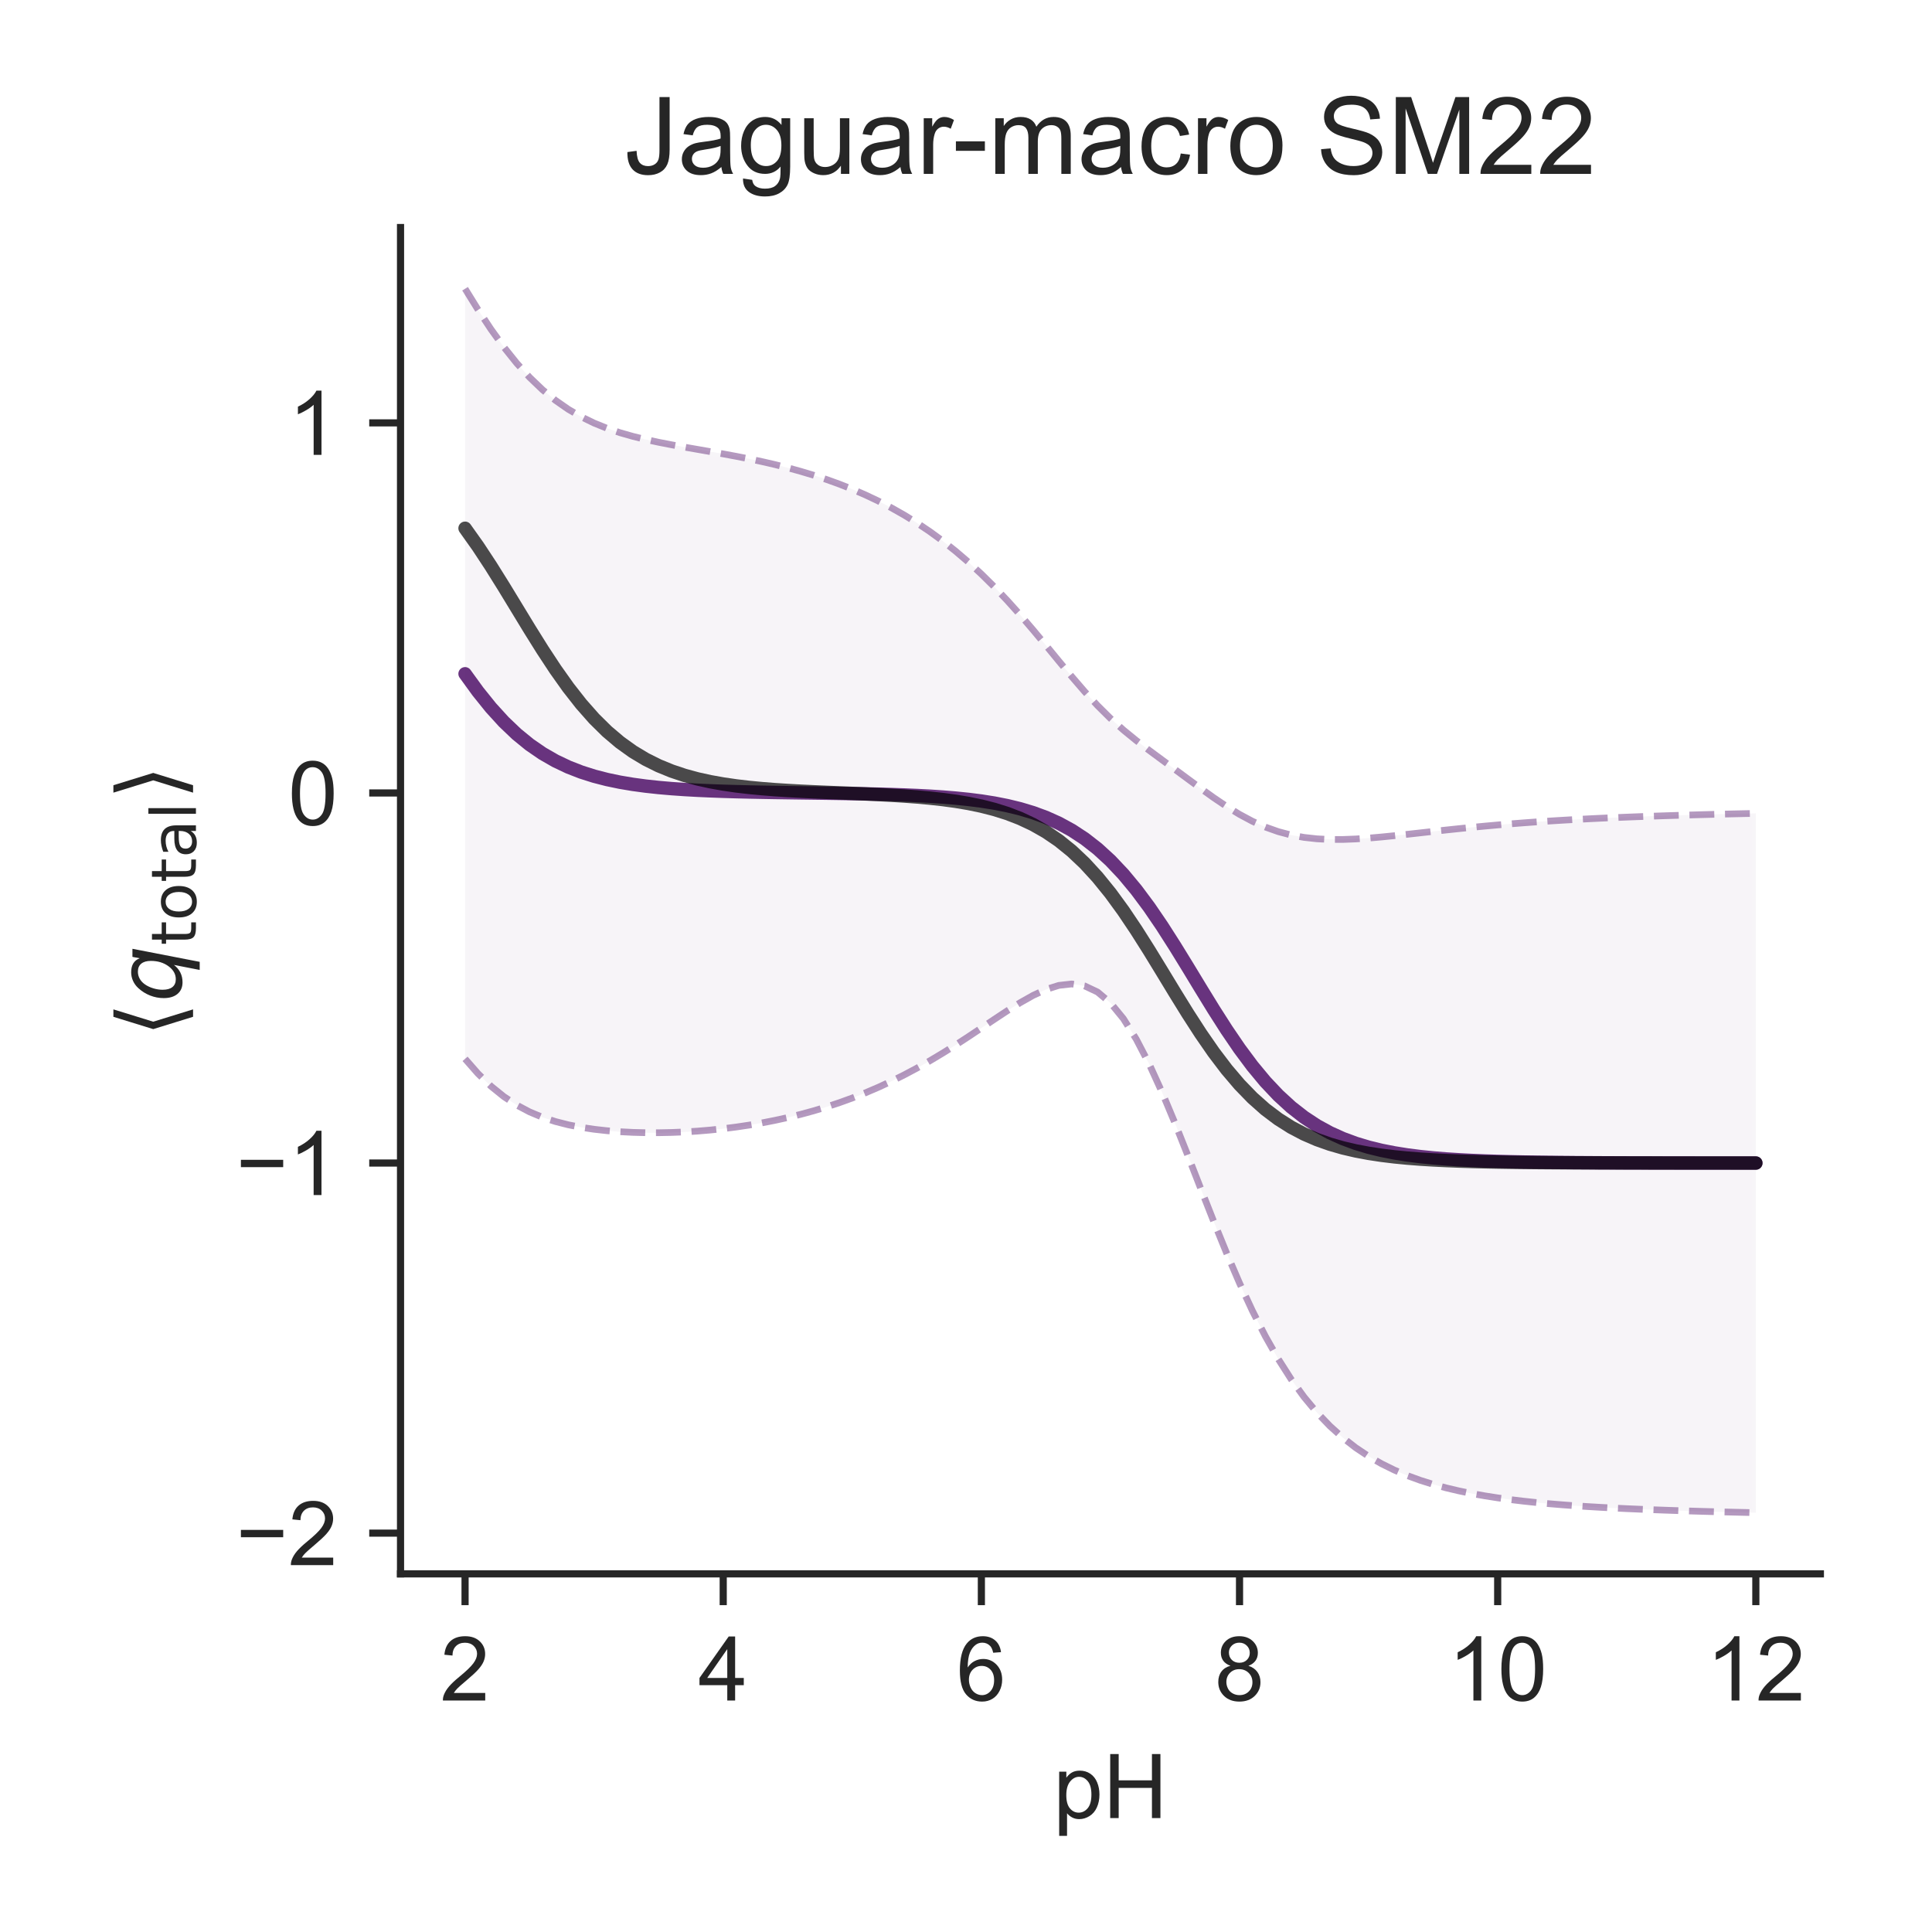 <?xml version="1.0" encoding="utf-8" standalone="no"?>
<!DOCTYPE svg PUBLIC "-//W3C//DTD SVG 1.1//EN"
  "http://www.w3.org/Graphics/SVG/1.1/DTD/svg11.dtd">
<!-- Created with matplotlib (http://matplotlib.org/) -->
<svg height="216pt" version="1.1" viewBox="0 0 216 216" width="216pt" xmlns="http://www.w3.org/2000/svg" xmlns:xlink="http://www.w3.org/1999/xlink">
 <defs>
  <style type="text/css">
*{stroke-linecap:butt;stroke-linejoin:round;}
  </style>
 </defs>
 <g id="figure_1">
  <g id="patch_1">
   <path d="M 0 216 
L 216 216 
L 216 0 
L 0 0 
z
" style="fill:#ffffff;"/>
  </g>
  <g id="axes_1">
   <g id="patch_2">
    <path d="M 44.78 175.96 
L 203.52 175.96 
L 203.52 25.44 
L 44.78 25.44 
z
" style="fill:#ffffff;"/>
   </g>
   <g id="matplotlib.axis_1">
    <g id="xtick_1">
     <g id="line2d_1">
      <defs>
       <path d="M 0 0 
L 0 3.5 
" id="m96a54aa09b" style="stroke:#262626;stroke-width:0.8;"/>
      </defs>
      <g>
       <use style="fill:#262626;stroke:#262626;stroke-width:0.8;" x="51.995" xlink:href="#m96a54aa09b" y="175.96"/>
      </g>
     </g>
     <g id="text_1">
      <!-- 2 -->
      <defs>
       <path d="M 50.344 8.453 
L 50.344 0 
L 3.031 0 
Q 2.938 3.172 4.047 6.109 
Q 5.859 10.938 9.828 15.625 
Q 13.812 20.312 21.344 26.469 
Q 33.016 36.031 37.109 41.625 
Q 41.219 47.219 41.219 52.203 
Q 41.219 57.422 37.469 61 
Q 33.734 64.594 27.734 64.594 
Q 21.391 64.594 17.578 60.781 
Q 13.766 56.984 13.719 50.25 
L 4.688 51.172 
Q 5.609 61.281 11.656 66.578 
Q 17.719 71.875 27.938 71.875 
Q 38.234 71.875 44.234 66.156 
Q 50.25 60.453 50.25 52 
Q 50.25 47.703 48.484 43.547 
Q 46.734 39.406 42.656 34.812 
Q 38.578 30.219 29.109 22.219 
Q 21.188 15.578 18.938 13.203 
Q 16.703 10.844 15.234 8.453 
z
" id="ArialMT-32"/>
      </defs>
      <g style="fill:#262626;" transform="translate(49.215 190.118)scale(0.1 -0.1)">
       <use xlink:href="#ArialMT-32"/>
      </g>
     </g>
    </g>
    <g id="xtick_2">
     <g id="line2d_2">
      <g>
       <use style="fill:#262626;stroke:#262626;stroke-width:0.8;" x="80.857" xlink:href="#m96a54aa09b" y="175.96"/>
      </g>
     </g>
     <g id="text_2">
      <!-- 4 -->
      <defs>
       <path d="M 32.328 0 
L 32.328 17.141 
L 1.266 17.141 
L 1.266 25.203 
L 33.938 71.578 
L 41.109 71.578 
L 41.109 25.203 
L 50.781 25.203 
L 50.781 17.141 
L 41.109 17.141 
L 41.109 0 
z
M 32.328 25.203 
L 32.328 57.469 
L 9.906 25.203 
z
" id="ArialMT-34"/>
      </defs>
      <g style="fill:#262626;" transform="translate(78.077 190.118)scale(0.1 -0.1)">
       <use xlink:href="#ArialMT-34"/>
      </g>
     </g>
    </g>
    <g id="xtick_3">
     <g id="line2d_3">
      <g>
       <use style="fill:#262626;stroke:#262626;stroke-width:0.8;" x="109.719" xlink:href="#m96a54aa09b" y="175.96"/>
      </g>
     </g>
     <g id="text_3">
      <!-- 6 -->
      <defs>
       <path d="M 49.75 54.047 
L 41.016 53.375 
Q 39.844 58.547 37.703 60.891 
Q 34.125 64.656 28.906 64.656 
Q 24.703 64.656 21.531 62.312 
Q 17.391 59.281 14.984 53.469 
Q 12.594 47.656 12.5 36.922 
Q 15.672 41.75 20.266 44.094 
Q 24.859 46.438 29.891 46.438 
Q 38.672 46.438 44.844 39.969 
Q 51.031 33.5 51.031 23.25 
Q 51.031 16.5 48.125 10.719 
Q 45.219 4.938 40.141 1.859 
Q 35.062 -1.219 28.609 -1.219 
Q 17.625 -1.219 10.688 6.859 
Q 3.766 14.938 3.766 33.5 
Q 3.766 54.25 11.422 63.672 
Q 18.109 71.875 29.438 71.875 
Q 37.891 71.875 43.281 67.141 
Q 48.688 62.406 49.75 54.047 
z
M 13.875 23.188 
Q 13.875 18.656 15.797 14.5 
Q 17.719 10.359 21.188 8.172 
Q 24.656 6 28.469 6 
Q 34.031 6 38.031 10.484 
Q 42.047 14.984 42.047 22.703 
Q 42.047 30.125 38.078 34.391 
Q 34.125 38.672 28.125 38.672 
Q 22.172 38.672 18.016 34.391 
Q 13.875 30.125 13.875 23.188 
z
" id="ArialMT-36"/>
      </defs>
      <g style="fill:#262626;" transform="translate(106.939 190.118)scale(0.1 -0.1)">
       <use xlink:href="#ArialMT-36"/>
      </g>
     </g>
    </g>
    <g id="xtick_4">
     <g id="line2d_4">
      <g>
       <use style="fill:#262626;stroke:#262626;stroke-width:0.8;" x="138.581" xlink:href="#m96a54aa09b" y="175.96"/>
      </g>
     </g>
     <g id="text_4">
      <!-- 8 -->
      <defs>
       <path d="M 17.672 38.812 
Q 12.203 40.828 9.562 44.531 
Q 6.938 48.25 6.938 53.422 
Q 6.938 61.234 12.547 66.547 
Q 18.172 71.875 27.484 71.875 
Q 36.859 71.875 42.578 66.422 
Q 48.297 60.984 48.297 53.172 
Q 48.297 48.188 45.672 44.5 
Q 43.062 40.828 37.75 38.812 
Q 44.344 36.672 47.781 31.875 
Q 51.219 27.094 51.219 20.453 
Q 51.219 11.281 44.719 5.031 
Q 38.234 -1.219 27.641 -1.219 
Q 17.047 -1.219 10.547 5.047 
Q 4.047 11.328 4.047 20.703 
Q 4.047 27.688 7.594 32.391 
Q 11.141 37.109 17.672 38.812 
z
M 15.922 53.719 
Q 15.922 48.641 19.188 45.406 
Q 22.469 42.188 27.688 42.188 
Q 32.766 42.188 36.016 45.375 
Q 39.266 48.578 39.266 53.219 
Q 39.266 58.062 35.906 61.359 
Q 32.562 64.656 27.594 64.656 
Q 22.562 64.656 19.234 61.422 
Q 15.922 58.203 15.922 53.719 
z
M 13.094 20.656 
Q 13.094 16.891 14.875 13.375 
Q 16.656 9.859 20.172 7.922 
Q 23.688 6 27.734 6 
Q 34.031 6 38.125 10.047 
Q 42.234 14.109 42.234 20.359 
Q 42.234 26.703 38.016 30.859 
Q 33.797 35.016 27.438 35.016 
Q 21.234 35.016 17.156 30.906 
Q 13.094 26.812 13.094 20.656 
z
" id="ArialMT-38"/>
      </defs>
      <g style="fill:#262626;" transform="translate(135.8 190.118)scale(0.1 -0.1)">
       <use xlink:href="#ArialMT-38"/>
      </g>
     </g>
    </g>
    <g id="xtick_5">
     <g id="line2d_5">
      <g>
       <use style="fill:#262626;stroke:#262626;stroke-width:0.8;" x="167.443" xlink:href="#m96a54aa09b" y="175.96"/>
      </g>
     </g>
     <g id="text_5">
      <!-- 10 -->
      <defs>
       <path d="M 37.25 0 
L 28.469 0 
L 28.469 56 
Q 25.297 52.984 20.141 49.953 
Q 14.984 46.922 10.891 45.406 
L 10.891 53.906 
Q 18.266 57.375 23.781 62.297 
Q 29.297 67.234 31.594 71.875 
L 37.25 71.875 
z
" id="ArialMT-31"/>
       <path d="M 4.156 35.297 
Q 4.156 48 6.766 55.734 
Q 9.375 63.484 14.516 67.672 
Q 19.672 71.875 27.484 71.875 
Q 33.25 71.875 37.594 69.547 
Q 41.938 67.234 44.766 62.859 
Q 47.609 58.5 49.219 52.219 
Q 50.828 45.953 50.828 35.297 
Q 50.828 22.703 48.234 14.969 
Q 45.656 7.234 40.5 3 
Q 35.359 -1.219 27.484 -1.219 
Q 17.141 -1.219 11.234 6.203 
Q 4.156 15.141 4.156 35.297 
z
M 13.188 35.297 
Q 13.188 17.672 17.312 11.828 
Q 21.438 6 27.484 6 
Q 33.547 6 37.672 11.859 
Q 41.797 17.719 41.797 35.297 
Q 41.797 52.984 37.672 58.781 
Q 33.547 64.594 27.391 64.594 
Q 21.344 64.594 17.719 59.469 
Q 13.188 52.938 13.188 35.297 
z
" id="ArialMT-30"/>
      </defs>
      <g style="fill:#262626;" transform="translate(161.882 190.118)scale(0.1 -0.1)">
       <use xlink:href="#ArialMT-31"/>
       <use x="55.615" xlink:href="#ArialMT-30"/>
      </g>
     </g>
    </g>
    <g id="xtick_6">
     <g id="line2d_6">
      <g>
       <use style="fill:#262626;stroke:#262626;stroke-width:0.8;" x="196.305" xlink:href="#m96a54aa09b" y="175.96"/>
      </g>
     </g>
     <g id="text_6">
      <!-- 12 -->
      <g style="fill:#262626;" transform="translate(190.744 190.118)scale(0.1 -0.1)">
       <use xlink:href="#ArialMT-31"/>
       <use x="55.615" xlink:href="#ArialMT-32"/>
      </g>
     </g>
    </g>
    <g id="text_7">
     <!-- pH -->
     <defs>
      <path d="M 6.594 -19.875 
L 6.594 51.859 
L 14.594 51.859 
L 14.594 45.125 
Q 17.438 49.078 21 51.047 
Q 24.562 53.031 29.641 53.031 
Q 36.281 53.031 41.359 49.609 
Q 46.438 46.188 49.016 39.953 
Q 51.609 33.734 51.609 26.312 
Q 51.609 18.359 48.75 11.984 
Q 45.906 5.609 40.453 2.219 
Q 35.016 -1.172 29 -1.172 
Q 24.609 -1.172 21.109 0.688 
Q 17.625 2.547 15.375 5.375 
L 15.375 -19.875 
z
M 14.547 25.641 
Q 14.547 15.625 18.594 10.844 
Q 22.656 6.062 28.422 6.062 
Q 34.281 6.062 38.453 11.016 
Q 42.625 15.969 42.625 26.375 
Q 42.625 36.281 38.547 41.203 
Q 34.469 46.141 28.812 46.141 
Q 23.188 46.141 18.859 40.891 
Q 14.547 35.641 14.547 25.641 
z
" id="ArialMT-70"/>
      <path d="M 8.016 0 
L 8.016 71.578 
L 17.484 71.578 
L 17.484 42.188 
L 54.688 42.188 
L 54.688 71.578 
L 64.156 71.578 
L 64.156 0 
L 54.688 0 
L 54.688 33.734 
L 17.484 33.734 
L 17.484 0 
z
" id="ArialMT-48"/>
     </defs>
     <g style="fill:#262626;" transform="translate(117.759 203.263)scale(0.1 -0.1)">
      <use xlink:href="#ArialMT-70"/>
      <use x="55.615" xlink:href="#ArialMT-48"/>
     </g>
    </g>
   </g>
   <g id="matplotlib.axis_2">
    <g id="ytick_1">
     <g id="line2d_7">
      <defs>
       <path d="M 0 0 
L -3.5 0 
" id="m8677e83ba3" style="stroke:#262626;stroke-width:0.8;"/>
      </defs>
      <g>
       <use style="fill:#262626;stroke:#262626;stroke-width:0.8;" x="44.78" xlink:href="#m8677e83ba3" y="171.406"/>
      </g>
     </g>
     <g id="text_8">
      <!-- −2 -->
      <defs>
       <path d="M 52.828 31.203 
L 5.562 31.203 
L 5.562 39.406 
L 52.828 39.406 
z
" id="ArialMT-2212"/>
      </defs>
      <g style="fill:#262626;" transform="translate(26.378 174.985)scale(0.1 -0.1)">
       <use xlink:href="#ArialMT-2212"/>
       <use x="58.398" xlink:href="#ArialMT-32"/>
      </g>
     </g>
    </g>
    <g id="ytick_2">
     <g id="line2d_8">
      <g>
       <use style="fill:#262626;stroke:#262626;stroke-width:0.8;" x="44.78" xlink:href="#m8677e83ba3" y="130.03"/>
      </g>
     </g>
     <g id="text_9">
      <!-- −1 -->
      <g style="fill:#262626;" transform="translate(26.378 133.609)scale(0.1 -0.1)">
       <use xlink:href="#ArialMT-2212"/>
       <use x="58.398" xlink:href="#ArialMT-31"/>
      </g>
     </g>
    </g>
    <g id="ytick_3">
     <g id="line2d_9">
      <g>
       <use style="fill:#262626;stroke:#262626;stroke-width:0.8;" x="44.78" xlink:href="#m8677e83ba3" y="88.654"/>
      </g>
     </g>
     <g id="text_10">
      <!-- 0 -->
      <g style="fill:#262626;" transform="translate(32.219 92.233)scale(0.1 -0.1)">
       <use xlink:href="#ArialMT-30"/>
      </g>
     </g>
    </g>
    <g id="ytick_4">
     <g id="line2d_10">
      <g>
       <use style="fill:#262626;stroke:#262626;stroke-width:0.8;" x="44.78" xlink:href="#m8677e83ba3" y="47.278"/>
      </g>
     </g>
     <g id="text_11">
      <!-- 1 -->
      <g style="fill:#262626;" transform="translate(32.219 50.857)scale(0.1 -0.1)">
       <use xlink:href="#ArialMT-31"/>
      </g>
     </g>
    </g>
    <g id="text_12">
     <!-- $\langle q_\mathsf{total} \rangle$ -->
     <defs>
      <path d="M 8.938 31.344 
L 22.703 75.875 
L 31 75.875 
L 17.234 31.344 
L 31 -13.188 
L 22.703 -13.188 
z
" id="DejaVuSans-27e8"/>
      <path d="M 41.703 8.203 
Q 38.094 3.469 33.172 1.016 
Q 28.266 -1.422 22.312 -1.422 
Q 14.016 -1.422 9.297 4.172 
Q 4.594 9.766 4.594 19.578 
Q 4.594 27.484 7.5 34.859 
Q 10.406 42.234 15.828 48.094 
Q 19.344 51.906 23.906 53.953 
Q 28.469 56 33.5 56 
Q 39.547 56 43.453 53.609 
Q 47.359 51.219 49.125 46.391 
L 50.688 54.594 
L 59.719 54.594 
L 45.125 -20.609 
L 36.078 -20.609 
z
M 13.922 20.906 
Q 13.922 13.672 16.938 9.891 
Q 19.969 6.109 25.688 6.109 
Q 34.188 6.109 40.188 14.234 
Q 46.188 22.359 46.188 33.984 
Q 46.188 41.016 43.078 44.75 
Q 39.984 48.484 34.188 48.484 
Q 29.938 48.484 26.312 46.5 
Q 22.703 44.531 20.016 40.719 
Q 17.188 36.719 15.547 31.344 
Q 13.922 25.984 13.922 20.906 
z
" id="DejaVuSans-Oblique-71"/>
      <path d="M 18.312 70.219 
L 18.312 54.688 
L 36.812 54.688 
L 36.812 47.703 
L 18.312 47.703 
L 18.312 18.016 
Q 18.312 11.328 20.141 9.422 
Q 21.969 7.516 27.594 7.516 
L 36.812 7.516 
L 36.812 0 
L 27.594 0 
Q 17.188 0 13.234 3.875 
Q 9.281 7.766 9.281 18.016 
L 9.281 47.703 
L 2.688 47.703 
L 2.688 54.688 
L 9.281 54.688 
L 9.281 70.219 
z
" id="DejaVuSans-74"/>
      <path d="M 30.609 48.391 
Q 23.391 48.391 19.188 42.75 
Q 14.984 37.109 14.984 27.297 
Q 14.984 17.484 19.156 11.844 
Q 23.344 6.203 30.609 6.203 
Q 37.797 6.203 41.984 11.859 
Q 46.188 17.531 46.188 27.297 
Q 46.188 37.016 41.984 42.703 
Q 37.797 48.391 30.609 48.391 
z
M 30.609 56 
Q 42.328 56 49.016 48.375 
Q 55.719 40.766 55.719 27.297 
Q 55.719 13.875 49.016 6.219 
Q 42.328 -1.422 30.609 -1.422 
Q 18.844 -1.422 12.172 6.219 
Q 5.516 13.875 5.516 27.297 
Q 5.516 40.766 12.172 48.375 
Q 18.844 56 30.609 56 
z
" id="DejaVuSans-6f"/>
      <path d="M 34.281 27.484 
Q 23.391 27.484 19.188 25 
Q 14.984 22.516 14.984 16.5 
Q 14.984 11.719 18.141 8.906 
Q 21.297 6.109 26.703 6.109 
Q 34.188 6.109 38.703 11.406 
Q 43.219 16.703 43.219 25.484 
L 43.219 27.484 
z
M 52.203 31.203 
L 52.203 0 
L 43.219 0 
L 43.219 8.297 
Q 40.141 3.328 35.547 0.953 
Q 30.953 -1.422 24.312 -1.422 
Q 15.922 -1.422 10.953 3.297 
Q 6 8.016 6 15.922 
Q 6 25.141 12.172 29.828 
Q 18.359 34.516 30.609 34.516 
L 43.219 34.516 
L 43.219 35.406 
Q 43.219 41.609 39.141 45 
Q 35.062 48.391 27.688 48.391 
Q 23 48.391 18.547 47.266 
Q 14.109 46.141 10.016 43.891 
L 10.016 52.203 
Q 14.938 54.109 19.578 55.047 
Q 24.219 56 28.609 56 
Q 40.484 56 46.344 49.844 
Q 52.203 43.703 52.203 31.203 
z
" id="DejaVuSans-61"/>
      <path d="M 9.422 75.984 
L 18.406 75.984 
L 18.406 0 
L 9.422 0 
z
" id="DejaVuSans-6c"/>
      <path d="M 30.078 31.344 
L 16.312 -13.188 
L 8.016 -13.188 
L 21.781 31.344 
L 8.016 75.875 
L 16.312 75.875 
z
" id="DejaVuSans-27e9"/>
     </defs>
     <g style="fill:#262626;" transform="translate(20.278 115.95)rotate(-90)scale(0.1 -0.1)">
      <use transform="translate(0 0.125)" xlink:href="#DejaVuSans-27e8"/>
      <use transform="translate(39.014 0.125)" xlink:href="#DejaVuSans-Oblique-71"/>
      <use transform="translate(102.49 -16.281)scale(0.7)" xlink:href="#DejaVuSans-74"/>
      <use transform="translate(129.937 -16.281)scale(0.7)" xlink:href="#DejaVuSans-6f"/>
      <use transform="translate(172.764 -16.281)scale(0.7)" xlink:href="#DejaVuSans-74"/>
      <use transform="translate(200.21 -16.281)scale(0.7)" xlink:href="#DejaVuSans-61"/>
      <use transform="translate(243.105 -16.281)scale(0.7)" xlink:href="#DejaVuSans-6c"/>
      <use transform="translate(265.288 0.125)" xlink:href="#DejaVuSans-27e9"/>
     </g>
    </g>
   </g>
   <g id="PolyCollection_1">
    <defs>
     <path d="M 51.995 -183.718 
L 51.995 -97.62 
L 53.439 -95.973 
L 54.882 -94.57 
L 56.325 -93.403 
L 57.768 -92.451 
L 59.211 -91.688 
L 60.654 -91.085 
L 62.097 -90.612 
L 63.54 -90.244 
L 64.983 -89.961 
L 66.426 -89.745 
L 67.869 -89.585 
L 69.313 -89.472 
L 70.756 -89.399 
L 72.199 -89.362 
L 73.642 -89.36 
L 75.085 -89.389 
L 76.528 -89.449 
L 77.971 -89.54 
L 79.414 -89.661 
L 80.857 -89.813 
L 82.3 -89.996 
L 83.743 -90.211 
L 85.187 -90.459 
L 86.63 -90.741 
L 88.073 -91.059 
L 89.516 -91.414 
L 90.959 -91.808 
L 92.402 -92.243 
L 93.845 -92.721 
L 95.288 -93.243 
L 96.731 -93.812 
L 98.174 -94.429 
L 99.617 -95.095 
L 101.061 -95.812 
L 102.504 -96.579 
L 103.947 -97.395 
L 105.39 -98.258 
L 106.833 -99.164 
L 108.276 -100.104 
L 109.719 -101.067 
L 111.162 -102.036 
L 112.605 -102.989 
L 114.048 -103.894 
L 115.491 -104.708 
L 116.935 -105.377 
L 118.378 -105.832 
L 119.821 -105.994 
L 121.264 -105.774 
L 122.707 -105.091 
L 124.15 -103.881 
L 125.593 -102.118 
L 127.036 -99.82 
L 128.479 -97.044 
L 129.922 -93.878 
L 131.365 -90.427 
L 132.809 -86.799 
L 134.252 -83.103 
L 135.695 -79.441 
L 137.138 -75.9 
L 138.581 -72.55 
L 140.024 -69.443 
L 141.467 -66.609 
L 142.91 -64.062 
L 144.353 -61.8 
L 145.796 -59.811 
L 147.239 -58.075 
L 148.683 -56.569 
L 150.126 -55.268 
L 151.569 -54.146 
L 153.012 -53.182 
L 154.455 -52.353 
L 155.898 -51.641 
L 157.341 -51.029 
L 158.784 -50.502 
L 160.227 -50.048 
L 161.67 -49.656 
L 163.113 -49.316 
L 164.557 -49.02 
L 166 -48.763 
L 167.443 -48.538 
L 168.886 -48.341 
L 170.329 -48.168 
L 171.772 -48.016 
L 173.215 -47.881 
L 174.658 -47.762 
L 176.101 -47.655 
L 177.544 -47.561 
L 178.987 -47.476 
L 180.431 -47.4 
L 181.874 -47.331 
L 183.317 -47.269 
L 184.76 -47.211 
L 186.203 -47.158 
L 187.646 -47.11 
L 189.089 -47.064 
L 190.532 -47.022 
L 191.975 -46.983 
L 193.418 -46.946 
L 194.861 -46.913 
L 196.305 -46.882 
L 196.305 -125.061 
L 196.305 -125.061 
L 194.861 -125.031 
L 193.418 -124.999 
L 191.975 -124.964 
L 190.532 -124.927 
L 189.089 -124.887 
L 187.646 -124.845 
L 186.203 -124.8 
L 184.76 -124.752 
L 183.317 -124.7 
L 181.874 -124.645 
L 180.431 -124.586 
L 178.987 -124.522 
L 177.544 -124.452 
L 176.101 -124.377 
L 174.658 -124.295 
L 173.215 -124.206 
L 171.772 -124.109 
L 170.329 -124.004 
L 168.886 -123.891 
L 167.443 -123.769 
L 166 -123.639 
L 164.557 -123.501 
L 163.113 -123.355 
L 161.67 -123.203 
L 160.227 -123.045 
L 158.784 -122.884 
L 157.341 -122.724 
L 155.898 -122.569 
L 154.455 -122.424 
L 153.012 -122.298 
L 151.569 -122.202 
L 150.126 -122.146 
L 148.683 -122.146 
L 147.239 -122.218 
L 145.796 -122.377 
L 144.353 -122.64 
L 142.91 -123.023 
L 141.467 -123.535 
L 140.024 -124.179 
L 138.581 -124.952 
L 137.138 -125.838 
L 135.695 -126.813 
L 134.252 -127.847 
L 132.809 -128.91 
L 131.365 -129.978 
L 129.922 -131.041 
L 128.479 -132.109 
L 127.036 -133.211 
L 125.593 -134.389 
L 124.15 -135.683 
L 122.707 -137.115 
L 121.264 -138.682 
L 119.821 -140.356 
L 118.378 -142.093 
L 116.935 -143.849 
L 115.491 -145.582 
L 114.048 -147.264 
L 112.605 -148.871 
L 111.162 -150.392 
L 109.719 -151.818 
L 108.276 -153.148 
L 106.833 -154.383 
L 105.39 -155.524 
L 103.947 -156.576 
L 102.504 -157.544 
L 101.061 -158.434 
L 99.617 -159.249 
L 98.174 -159.996 
L 96.731 -160.679 
L 95.288 -161.304 
L 93.845 -161.874 
L 92.402 -162.395 
L 90.959 -162.87 
L 89.516 -163.303 
L 88.073 -163.699 
L 86.63 -164.061 
L 85.187 -164.393 
L 83.743 -164.699 
L 82.3 -164.984 
L 80.857 -165.252 
L 79.414 -165.508 
L 77.971 -165.759 
L 76.528 -166.01 
L 75.085 -166.271 
L 73.642 -166.551 
L 72.199 -166.86 
L 70.756 -167.213 
L 69.313 -167.625 
L 67.869 -168.113 
L 66.426 -168.697 
L 64.983 -169.398 
L 63.54 -170.239 
L 62.097 -171.242 
L 60.654 -172.426 
L 59.211 -173.808 
L 57.768 -175.399 
L 56.325 -177.199 
L 54.882 -179.202 
L 53.439 -181.386 
L 51.995 -183.718 
z
" id="ma8d505a74d" style="stroke:#ffffff;stroke-opacity:0.05;"/>
    </defs>
    <g clip-path="url(#pfc16613f51)">
     <use style="fill:#591e71;fill-opacity:0.05;stroke:#ffffff;stroke-opacity:0.05;" x="0" xlink:href="#ma8d505a74d" y="216"/>
    </g>
   </g>
   <g id="line2d_11">
    <path clip-path="url(#pfc16613f51)" d="M 51.995 75.331 
L 53.439 77.321 
L 54.882 79.114 
L 56.325 80.699 
L 57.768 82.075 
L 59.211 83.252 
L 60.654 84.244 
L 62.097 85.073 
L 63.54 85.758 
L 64.983 86.32 
L 66.426 86.779 
L 67.869 87.151 
L 69.313 87.452 
L 70.756 87.694 
L 72.199 87.889 
L 73.642 88.045 
L 75.085 88.17 
L 76.528 88.27 
L 77.971 88.351 
L 79.414 88.415 
L 80.857 88.468 
L 82.3 88.51 
L 83.743 88.545 
L 85.187 88.574 
L 86.63 88.599 
L 88.073 88.621 
L 89.516 88.642 
L 90.959 88.661 
L 92.402 88.681 
L 93.845 88.703 
L 95.288 88.727 
L 96.731 88.755 
L 98.174 88.788 
L 99.617 88.828 
L 101.061 88.877 
L 102.504 88.938 
L 103.947 89.014 
L 105.39 89.109 
L 106.833 89.227 
L 108.276 89.374 
L 109.719 89.557 
L 111.162 89.786 
L 112.605 90.07 
L 114.048 90.421 
L 115.491 90.855 
L 116.935 91.387 
L 118.378 92.037 
L 119.821 92.825 
L 121.264 93.772 
L 122.707 94.897 
L 124.15 96.218 
L 125.593 97.746 
L 127.036 99.485 
L 128.479 101.423 
L 129.922 103.54 
L 131.365 105.798 
L 132.809 108.145 
L 134.252 110.525 
L 135.695 112.873 
L 137.138 115.131 
L 138.581 117.249 
L 140.024 119.189 
L 141.467 120.928 
L 142.91 122.457 
L 144.353 123.78 
L 145.796 124.906 
L 147.239 125.854 
L 148.683 126.642 
L 150.126 127.293 
L 151.569 127.826 
L 153.012 128.26 
L 154.455 128.612 
L 155.898 128.895 
L 157.341 129.124 
L 158.784 129.307 
L 160.227 129.454 
L 161.67 129.571 
L 163.113 129.664 
L 164.557 129.739 
L 166 129.799 
L 167.443 129.846 
L 168.886 129.884 
L 170.329 129.914 
L 171.772 129.938 
L 173.215 129.957 
L 174.658 129.972 
L 176.101 129.984 
L 177.544 129.993 
L 178.987 130.001 
L 180.431 130.007 
L 181.874 130.012 
L 183.317 130.016 
L 184.76 130.019 
L 186.203 130.021 
L 187.646 130.023 
L 189.089 130.024 
L 190.532 130.026 
L 191.975 130.027 
L 193.418 130.027 
L 194.861 130.028 
L 196.305 130.028 
" style="fill:none;opacity:0.9;stroke:#591e71;stroke-linecap:round;stroke-width:1.5;"/>
   </g>
   <g id="line2d_12">
    <path clip-path="url(#pfc16613f51)" d="M 51.995 59.06 
L 53.439 61.092 
L 54.882 63.285 
L 56.325 65.595 
L 57.768 67.966 
L 59.211 70.338 
L 60.654 72.648 
L 62.097 74.841 
L 63.54 76.873 
L 64.983 78.714 
L 66.426 80.349 
L 67.869 81.773 
L 69.313 82.996 
L 70.756 84.031 
L 72.199 84.896 
L 73.642 85.614 
L 75.085 86.204 
L 76.528 86.687 
L 77.971 87.08 
L 79.414 87.398 
L 80.857 87.655 
L 82.3 87.864 
L 83.743 88.033 
L 85.187 88.17 
L 86.63 88.283 
L 88.073 88.376 
L 89.516 88.456 
L 90.959 88.525 
L 92.402 88.587 
L 93.845 88.645 
L 95.288 88.703 
L 96.731 88.764 
L 98.174 88.831 
L 99.617 88.906 
L 101.061 88.995 
L 102.504 89.102 
L 103.947 89.231 
L 105.39 89.39 
L 106.833 89.585 
L 108.276 89.827 
L 109.719 90.126 
L 111.162 90.495 
L 112.605 90.948 
L 114.048 91.504 
L 115.491 92.182 
L 116.935 93.001 
L 118.378 93.983 
L 119.821 95.147 
L 121.264 96.51 
L 122.707 98.081 
L 124.15 99.861 
L 125.593 101.839 
L 127.036 103.988 
L 128.479 106.268 
L 129.922 108.628 
L 131.365 111.006 
L 132.809 113.34 
L 134.252 115.573 
L 135.695 117.658 
L 137.138 119.558 
L 138.581 121.255 
L 140.024 122.742 
L 141.467 124.024 
L 142.91 125.112 
L 144.353 126.026 
L 145.796 126.785 
L 147.239 127.41 
L 148.683 127.921 
L 150.126 128.337 
L 151.569 128.674 
L 153.012 128.946 
L 154.455 129.164 
L 155.898 129.339 
L 157.341 129.48 
L 158.784 129.592 
L 160.227 129.681 
L 161.67 129.752 
L 163.113 129.809 
L 164.557 129.854 
L 166 129.891 
L 167.443 129.919 
L 168.886 129.942 
L 170.329 129.96 
L 171.772 129.975 
L 173.215 129.986 
L 174.658 129.995 
L 176.101 130.002 
L 177.544 130.008 
L 178.987 130.013 
L 180.431 130.016 
L 181.874 130.019 
L 183.317 130.021 
L 184.76 130.023 
L 186.203 130.025 
L 187.646 130.026 
L 189.089 130.027 
L 190.532 130.027 
L 191.975 130.028 
L 193.418 130.028 
L 194.861 130.029 
L 196.305 130.029 
" style="fill:none;opacity:0.7;stroke:#000000;stroke-linecap:round;stroke-width:1.5;"/>
   </g>
   <g id="line2d_13">
    <path clip-path="url(#pfc16613f51)" d="M 51.995 32.282 
L 53.439 34.614 
L 54.882 36.798 
L 56.325 38.801 
L 57.768 40.601 
L 59.211 42.192 
L 60.654 43.574 
L 62.097 44.758 
L 63.54 45.761 
L 64.983 46.602 
L 66.426 47.303 
L 67.869 47.887 
L 69.313 48.375 
L 70.756 48.787 
L 72.199 49.14 
L 73.642 49.449 
L 75.085 49.729 
L 76.528 49.99 
L 77.971 50.241 
L 79.414 50.492 
L 80.857 50.748 
L 82.3 51.016 
L 83.743 51.301 
L 85.187 51.607 
L 86.63 51.939 
L 88.073 52.301 
L 89.516 52.697 
L 90.959 53.13 
L 92.402 53.605 
L 93.845 54.126 
L 95.288 54.696 
L 96.731 55.321 
L 98.174 56.004 
L 99.617 56.751 
L 101.061 57.566 
L 102.504 58.456 
L 103.947 59.424 
L 105.39 60.476 
L 106.833 61.617 
L 108.276 62.852 
L 109.719 64.182 
L 111.162 65.608 
L 112.605 67.129 
L 114.048 68.736 
L 115.491 70.418 
L 116.935 72.151 
L 118.378 73.907 
L 119.821 75.644 
L 121.264 77.318 
L 122.707 78.885 
L 124.15 80.317 
L 125.593 81.611 
L 127.036 82.789 
L 128.479 83.891 
L 129.922 84.959 
L 131.365 86.022 
L 132.809 87.09 
L 134.252 88.153 
L 135.695 89.187 
L 137.138 90.162 
L 138.581 91.048 
L 140.024 91.821 
L 141.467 92.465 
L 142.91 92.977 
L 144.353 93.36 
L 145.796 93.623 
L 147.239 93.782 
L 148.683 93.854 
L 150.126 93.854 
L 151.569 93.798 
L 153.012 93.702 
L 154.455 93.576 
L 155.898 93.431 
L 157.341 93.276 
L 158.784 93.116 
L 160.227 92.955 
L 161.67 92.797 
L 163.113 92.645 
L 164.557 92.499 
L 166 92.361 
L 167.443 92.231 
L 168.886 92.109 
L 170.329 91.996 
L 171.772 91.891 
L 173.215 91.794 
L 174.658 91.705 
L 176.101 91.623 
L 177.544 91.548 
L 178.987 91.478 
L 180.431 91.414 
L 181.874 91.355 
L 183.317 91.3 
L 184.76 91.248 
L 186.203 91.2 
L 187.646 91.155 
L 189.089 91.113 
L 190.532 91.073 
L 191.975 91.036 
L 193.418 91.001 
L 194.861 90.969 
L 196.305 90.939 
" style="fill:none;opacity:0.45;stroke:#591e71;stroke-dasharray:2.775,1.2;stroke-dashoffset:0;stroke-width:0.75;"/>
   </g>
   <g id="line2d_14">
    <path clip-path="url(#pfc16613f51)" d="M 51.995 118.38 
L 53.439 120.027 
L 54.882 121.43 
L 56.325 122.597 
L 57.768 123.549 
L 59.211 124.312 
L 60.654 124.915 
L 62.097 125.388 
L 63.54 125.756 
L 64.983 126.039 
L 66.426 126.255 
L 67.869 126.415 
L 69.313 126.528 
L 70.756 126.601 
L 72.199 126.638 
L 73.642 126.64 
L 75.085 126.611 
L 76.528 126.551 
L 77.971 126.46 
L 79.414 126.339 
L 80.857 126.187 
L 82.3 126.004 
L 83.743 125.789 
L 85.187 125.541 
L 86.63 125.259 
L 88.073 124.941 
L 89.516 124.586 
L 90.959 124.192 
L 92.402 123.757 
L 93.845 123.279 
L 95.288 122.757 
L 96.731 122.188 
L 98.174 121.571 
L 99.617 120.905 
L 101.061 120.188 
L 102.504 119.421 
L 103.947 118.605 
L 105.39 117.742 
L 106.833 116.836 
L 108.276 115.896 
L 109.719 114.933 
L 111.162 113.964 
L 112.605 113.011 
L 114.048 112.106 
L 115.491 111.292 
L 116.935 110.623 
L 118.378 110.168 
L 119.821 110.006 
L 121.264 110.226 
L 122.707 110.909 
L 124.15 112.119 
L 125.593 113.882 
L 127.036 116.18 
L 128.479 118.956 
L 129.922 122.122 
L 131.365 125.573 
L 132.809 129.201 
L 134.252 132.897 
L 135.695 136.559 
L 137.138 140.1 
L 138.581 143.45 
L 140.024 146.557 
L 141.467 149.391 
L 142.91 151.938 
L 144.353 154.2 
L 145.796 156.189 
L 147.239 157.925 
L 148.683 159.431 
L 150.126 160.732 
L 151.569 161.854 
L 153.012 162.818 
L 154.455 163.647 
L 155.898 164.359 
L 157.341 164.971 
L 158.784 165.498 
L 160.227 165.952 
L 161.67 166.344 
L 163.113 166.684 
L 164.557 166.98 
L 166 167.237 
L 167.443 167.462 
L 168.886 167.659 
L 170.329 167.832 
L 171.772 167.984 
L 173.215 168.119 
L 174.658 168.238 
L 176.101 168.345 
L 177.544 168.439 
L 178.987 168.524 
L 180.431 168.6 
L 181.874 168.669 
L 183.317 168.731 
L 184.76 168.789 
L 186.203 168.842 
L 187.646 168.89 
L 189.089 168.936 
L 190.532 168.978 
L 191.975 169.017 
L 193.418 169.054 
L 194.861 169.087 
L 196.305 169.118 
" style="fill:none;opacity:0.45;stroke:#591e71;stroke-dasharray:2.775,1.2;stroke-dashoffset:0;stroke-width:0.75;"/>
   </g>
   <g id="patch_3">
    <path d="M 44.78 175.96 
L 44.78 25.44 
" style="fill:none;stroke:#262626;stroke-linecap:square;stroke-linejoin:miter;stroke-width:0.8;"/>
   </g>
   <g id="patch_4">
    <path d="M 44.78 175.96 
L 203.52 175.96 
" style="fill:none;stroke:#262626;stroke-linecap:square;stroke-linejoin:miter;stroke-width:0.8;"/>
   </g>
   <g id="text_13">
    <!-- Jaguar-macro SM22 -->
    <defs>
     <path d="M 2.875 20.312 
L 11.422 21.484 
Q 11.766 13.281 14.5 10.25 
Q 17.234 7.234 22.078 7.234 
Q 25.641 7.234 28.219 8.859 
Q 30.812 10.5 31.781 13.297 
Q 32.766 16.109 32.766 22.266 
L 32.766 71.578 
L 42.234 71.578 
L 42.234 22.797 
Q 42.234 13.812 40.062 8.875 
Q 37.891 3.953 33.172 1.359 
Q 28.469 -1.219 22.125 -1.219 
Q 12.703 -1.219 7.688 4.203 
Q 2.688 9.625 2.875 20.312 
z
" id="ArialMT-4a"/>
     <path d="M 40.438 6.391 
Q 35.547 2.25 31.031 0.531 
Q 26.516 -1.172 21.344 -1.172 
Q 12.797 -1.172 8.203 3 
Q 3.609 7.172 3.609 13.672 
Q 3.609 17.484 5.344 20.625 
Q 7.078 23.781 9.891 25.688 
Q 12.703 27.594 16.219 28.562 
Q 18.797 29.25 24.031 29.891 
Q 34.672 31.156 39.703 32.906 
Q 39.75 34.719 39.75 35.203 
Q 39.75 40.578 37.25 42.781 
Q 33.891 45.75 27.25 45.75 
Q 21.047 45.75 18.094 43.578 
Q 15.141 41.406 13.719 35.891 
L 5.125 37.062 
Q 6.297 42.578 8.984 45.969 
Q 11.672 49.359 16.75 51.188 
Q 21.828 53.031 28.516 53.031 
Q 35.156 53.031 39.297 51.469 
Q 43.453 49.906 45.406 47.531 
Q 47.359 45.172 48.141 41.547 
Q 48.578 39.312 48.578 33.453 
L 48.578 21.734 
Q 48.578 9.469 49.141 6.219 
Q 49.703 2.984 51.375 0 
L 42.188 0 
Q 40.828 2.734 40.438 6.391 
z
M 39.703 26.031 
Q 34.906 24.078 25.344 22.703 
Q 19.922 21.922 17.672 20.938 
Q 15.438 19.969 14.203 18.094 
Q 12.984 16.219 12.984 13.922 
Q 12.984 10.406 15.641 8.062 
Q 18.312 5.719 23.438 5.719 
Q 28.516 5.719 32.469 7.938 
Q 36.422 10.156 38.281 14.016 
Q 39.703 17 39.703 22.797 
z
" id="ArialMT-61"/>
     <path d="M 4.984 -4.297 
L 13.531 -5.562 
Q 14.062 -9.516 16.5 -11.328 
Q 19.781 -13.766 25.438 -13.766 
Q 31.547 -13.766 34.859 -11.328 
Q 38.188 -8.891 39.359 -4.5 
Q 40.047 -1.812 39.984 6.781 
Q 34.234 0 25.641 0 
Q 14.938 0 9.078 7.719 
Q 3.219 15.438 3.219 26.219 
Q 3.219 33.641 5.906 39.906 
Q 8.594 46.188 13.688 49.609 
Q 18.797 53.031 25.688 53.031 
Q 34.859 53.031 40.828 45.609 
L 40.828 51.859 
L 48.922 51.859 
L 48.922 7.031 
Q 48.922 -5.078 46.453 -10.125 
Q 44 -15.188 38.641 -18.109 
Q 33.297 -21.047 25.484 -21.047 
Q 16.219 -21.047 10.5 -16.875 
Q 4.781 -12.703 4.984 -4.297 
z
M 12.25 26.859 
Q 12.25 16.656 16.297 11.969 
Q 20.359 7.281 26.469 7.281 
Q 32.516 7.281 36.609 11.938 
Q 40.719 16.609 40.719 26.562 
Q 40.719 36.078 36.5 40.906 
Q 32.281 45.75 26.312 45.75 
Q 20.453 45.75 16.344 40.984 
Q 12.25 36.234 12.25 26.859 
z
" id="ArialMT-67"/>
     <path d="M 40.578 0 
L 40.578 7.625 
Q 34.516 -1.172 24.125 -1.172 
Q 19.531 -1.172 15.547 0.578 
Q 11.578 2.344 9.641 5 
Q 7.719 7.672 6.938 11.531 
Q 6.391 14.109 6.391 19.734 
L 6.391 51.859 
L 15.188 51.859 
L 15.188 23.094 
Q 15.188 16.219 15.719 13.812 
Q 16.547 10.359 19.234 8.375 
Q 21.922 6.391 25.875 6.391 
Q 29.828 6.391 33.297 8.422 
Q 36.766 10.453 38.203 13.938 
Q 39.656 17.438 39.656 24.078 
L 39.656 51.859 
L 48.438 51.859 
L 48.438 0 
z
" id="ArialMT-75"/>
     <path d="M 6.5 0 
L 6.5 51.859 
L 14.406 51.859 
L 14.406 44 
Q 17.438 49.516 20 51.266 
Q 22.562 53.031 25.641 53.031 
Q 30.078 53.031 34.672 50.203 
L 31.641 42.047 
Q 28.422 43.953 25.203 43.953 
Q 22.312 43.953 20.016 42.219 
Q 17.719 40.484 16.75 37.406 
Q 15.281 32.719 15.281 27.156 
L 15.281 0 
z
" id="ArialMT-72"/>
     <path d="M 3.172 21.484 
L 3.172 30.328 
L 30.172 30.328 
L 30.172 21.484 
z
" id="ArialMT-2d"/>
     <path d="M 6.594 0 
L 6.594 51.859 
L 14.453 51.859 
L 14.453 44.578 
Q 16.891 48.391 20.938 50.703 
Q 25 53.031 30.172 53.031 
Q 35.938 53.031 39.625 50.641 
Q 43.312 48.25 44.828 43.953 
Q 50.984 53.031 60.844 53.031 
Q 68.562 53.031 72.703 48.75 
Q 76.859 44.484 76.859 35.594 
L 76.859 0 
L 68.109 0 
L 68.109 32.672 
Q 68.109 37.938 67.25 40.25 
Q 66.406 42.578 64.156 43.984 
Q 61.922 45.406 58.891 45.406 
Q 53.422 45.406 49.797 41.766 
Q 46.188 38.141 46.188 30.125 
L 46.188 0 
L 37.406 0 
L 37.406 33.688 
Q 37.406 39.547 35.25 42.469 
Q 33.109 45.406 28.219 45.406 
Q 24.516 45.406 21.359 43.453 
Q 18.219 41.5 16.797 37.734 
Q 15.375 33.984 15.375 26.906 
L 15.375 0 
z
" id="ArialMT-6d"/>
     <path d="M 40.438 19 
L 49.078 17.875 
Q 47.656 8.938 41.812 3.875 
Q 35.984 -1.172 27.484 -1.172 
Q 16.844 -1.172 10.375 5.781 
Q 3.906 12.75 3.906 25.734 
Q 3.906 34.125 6.688 40.422 
Q 9.469 46.734 15.156 49.875 
Q 20.844 53.031 27.547 53.031 
Q 35.984 53.031 41.359 48.75 
Q 46.734 44.484 48.25 36.625 
L 39.703 35.297 
Q 38.484 40.531 35.375 43.156 
Q 32.281 45.797 27.875 45.797 
Q 21.234 45.797 17.078 41.031 
Q 12.938 36.281 12.938 25.984 
Q 12.938 15.531 16.938 10.797 
Q 20.953 6.062 27.391 6.062 
Q 32.562 6.062 36.031 9.234 
Q 39.5 12.406 40.438 19 
z
" id="ArialMT-63"/>
     <path d="M 3.328 25.922 
Q 3.328 40.328 11.328 47.266 
Q 18.016 53.031 27.641 53.031 
Q 38.328 53.031 45.109 46.016 
Q 51.906 39.016 51.906 26.656 
Q 51.906 16.656 48.906 10.906 
Q 45.906 5.172 40.156 2 
Q 34.422 -1.172 27.641 -1.172 
Q 16.75 -1.172 10.031 5.812 
Q 3.328 12.797 3.328 25.922 
z
M 12.359 25.922 
Q 12.359 15.969 16.703 11.016 
Q 21.047 6.062 27.641 6.062 
Q 34.188 6.062 38.531 11.031 
Q 42.875 16.016 42.875 26.219 
Q 42.875 35.844 38.5 40.797 
Q 34.125 45.75 27.641 45.75 
Q 21.047 45.75 16.703 40.812 
Q 12.359 35.891 12.359 25.922 
z
" id="ArialMT-6f"/>
     <path id="ArialMT-20"/>
     <path d="M 4.5 23 
L 13.422 23.781 
Q 14.062 18.406 16.375 14.969 
Q 18.703 11.531 23.578 9.406 
Q 28.469 7.281 34.578 7.281 
Q 39.984 7.281 44.141 8.891 
Q 48.297 10.5 50.312 13.297 
Q 52.344 16.109 52.344 19.438 
Q 52.344 22.797 50.391 25.312 
Q 48.438 27.828 43.953 29.547 
Q 41.062 30.672 31.203 33.031 
Q 21.344 35.406 17.391 37.5 
Q 12.25 40.188 9.734 44.156 
Q 7.234 48.141 7.234 53.078 
Q 7.234 58.5 10.297 63.203 
Q 13.375 67.922 19.281 70.359 
Q 25.203 72.797 32.422 72.797 
Q 40.375 72.797 46.453 70.234 
Q 52.547 67.672 55.812 62.688 
Q 59.078 57.719 59.328 51.422 
L 50.25 50.734 
Q 49.516 57.516 45.281 60.984 
Q 41.062 64.453 32.812 64.453 
Q 24.219 64.453 20.281 61.297 
Q 16.359 58.156 16.359 53.719 
Q 16.359 49.859 19.141 47.359 
Q 21.875 44.875 33.422 42.266 
Q 44.969 39.656 49.266 37.703 
Q 55.516 34.812 58.484 30.391 
Q 61.469 25.984 61.469 20.219 
Q 61.469 14.5 58.203 9.438 
Q 54.938 4.391 48.797 1.578 
Q 42.672 -1.219 35.016 -1.219 
Q 25.297 -1.219 18.719 1.609 
Q 12.156 4.438 8.422 10.125 
Q 4.688 15.828 4.5 23 
z
" id="ArialMT-53"/>
     <path d="M 7.422 0 
L 7.422 71.578 
L 21.688 71.578 
L 38.625 20.906 
Q 40.969 13.812 42.047 10.297 
Q 43.266 14.203 45.844 21.781 
L 62.984 71.578 
L 75.734 71.578 
L 75.734 0 
L 66.609 0 
L 66.609 59.906 
L 45.797 0 
L 37.25 0 
L 16.547 60.938 
L 16.547 0 
z
" id="ArialMT-4d"/>
    </defs>
    <g style="fill:#262626;" transform="translate(69.799 19.44)scale(0.12 -0.12)">
     <use xlink:href="#ArialMT-4a"/>
     <use x="50" xlink:href="#ArialMT-61"/>
     <use x="105.615" xlink:href="#ArialMT-67"/>
     <use x="161.23" xlink:href="#ArialMT-75"/>
     <use x="216.846" xlink:href="#ArialMT-61"/>
     <use x="272.461" xlink:href="#ArialMT-72"/>
     <use x="305.762" xlink:href="#ArialMT-2d"/>
     <use x="339.062" xlink:href="#ArialMT-6d"/>
     <use x="422.363" xlink:href="#ArialMT-61"/>
     <use x="477.979" xlink:href="#ArialMT-63"/>
     <use x="527.979" xlink:href="#ArialMT-72"/>
     <use x="561.279" xlink:href="#ArialMT-6f"/>
     <use x="616.895" xlink:href="#ArialMT-20"/>
     <use x="644.678" xlink:href="#ArialMT-53"/>
     <use x="711.377" xlink:href="#ArialMT-4d"/>
     <use x="794.678" xlink:href="#ArialMT-32"/>
     <use x="850.293" xlink:href="#ArialMT-32"/>
    </g>
   </g>
  </g>
 </g>
 <defs>
  <clipPath id="pfc16613f51">
   <rect height="150.52" width="158.74" x="44.78" y="25.44"/>
  </clipPath>
 </defs>
</svg>
